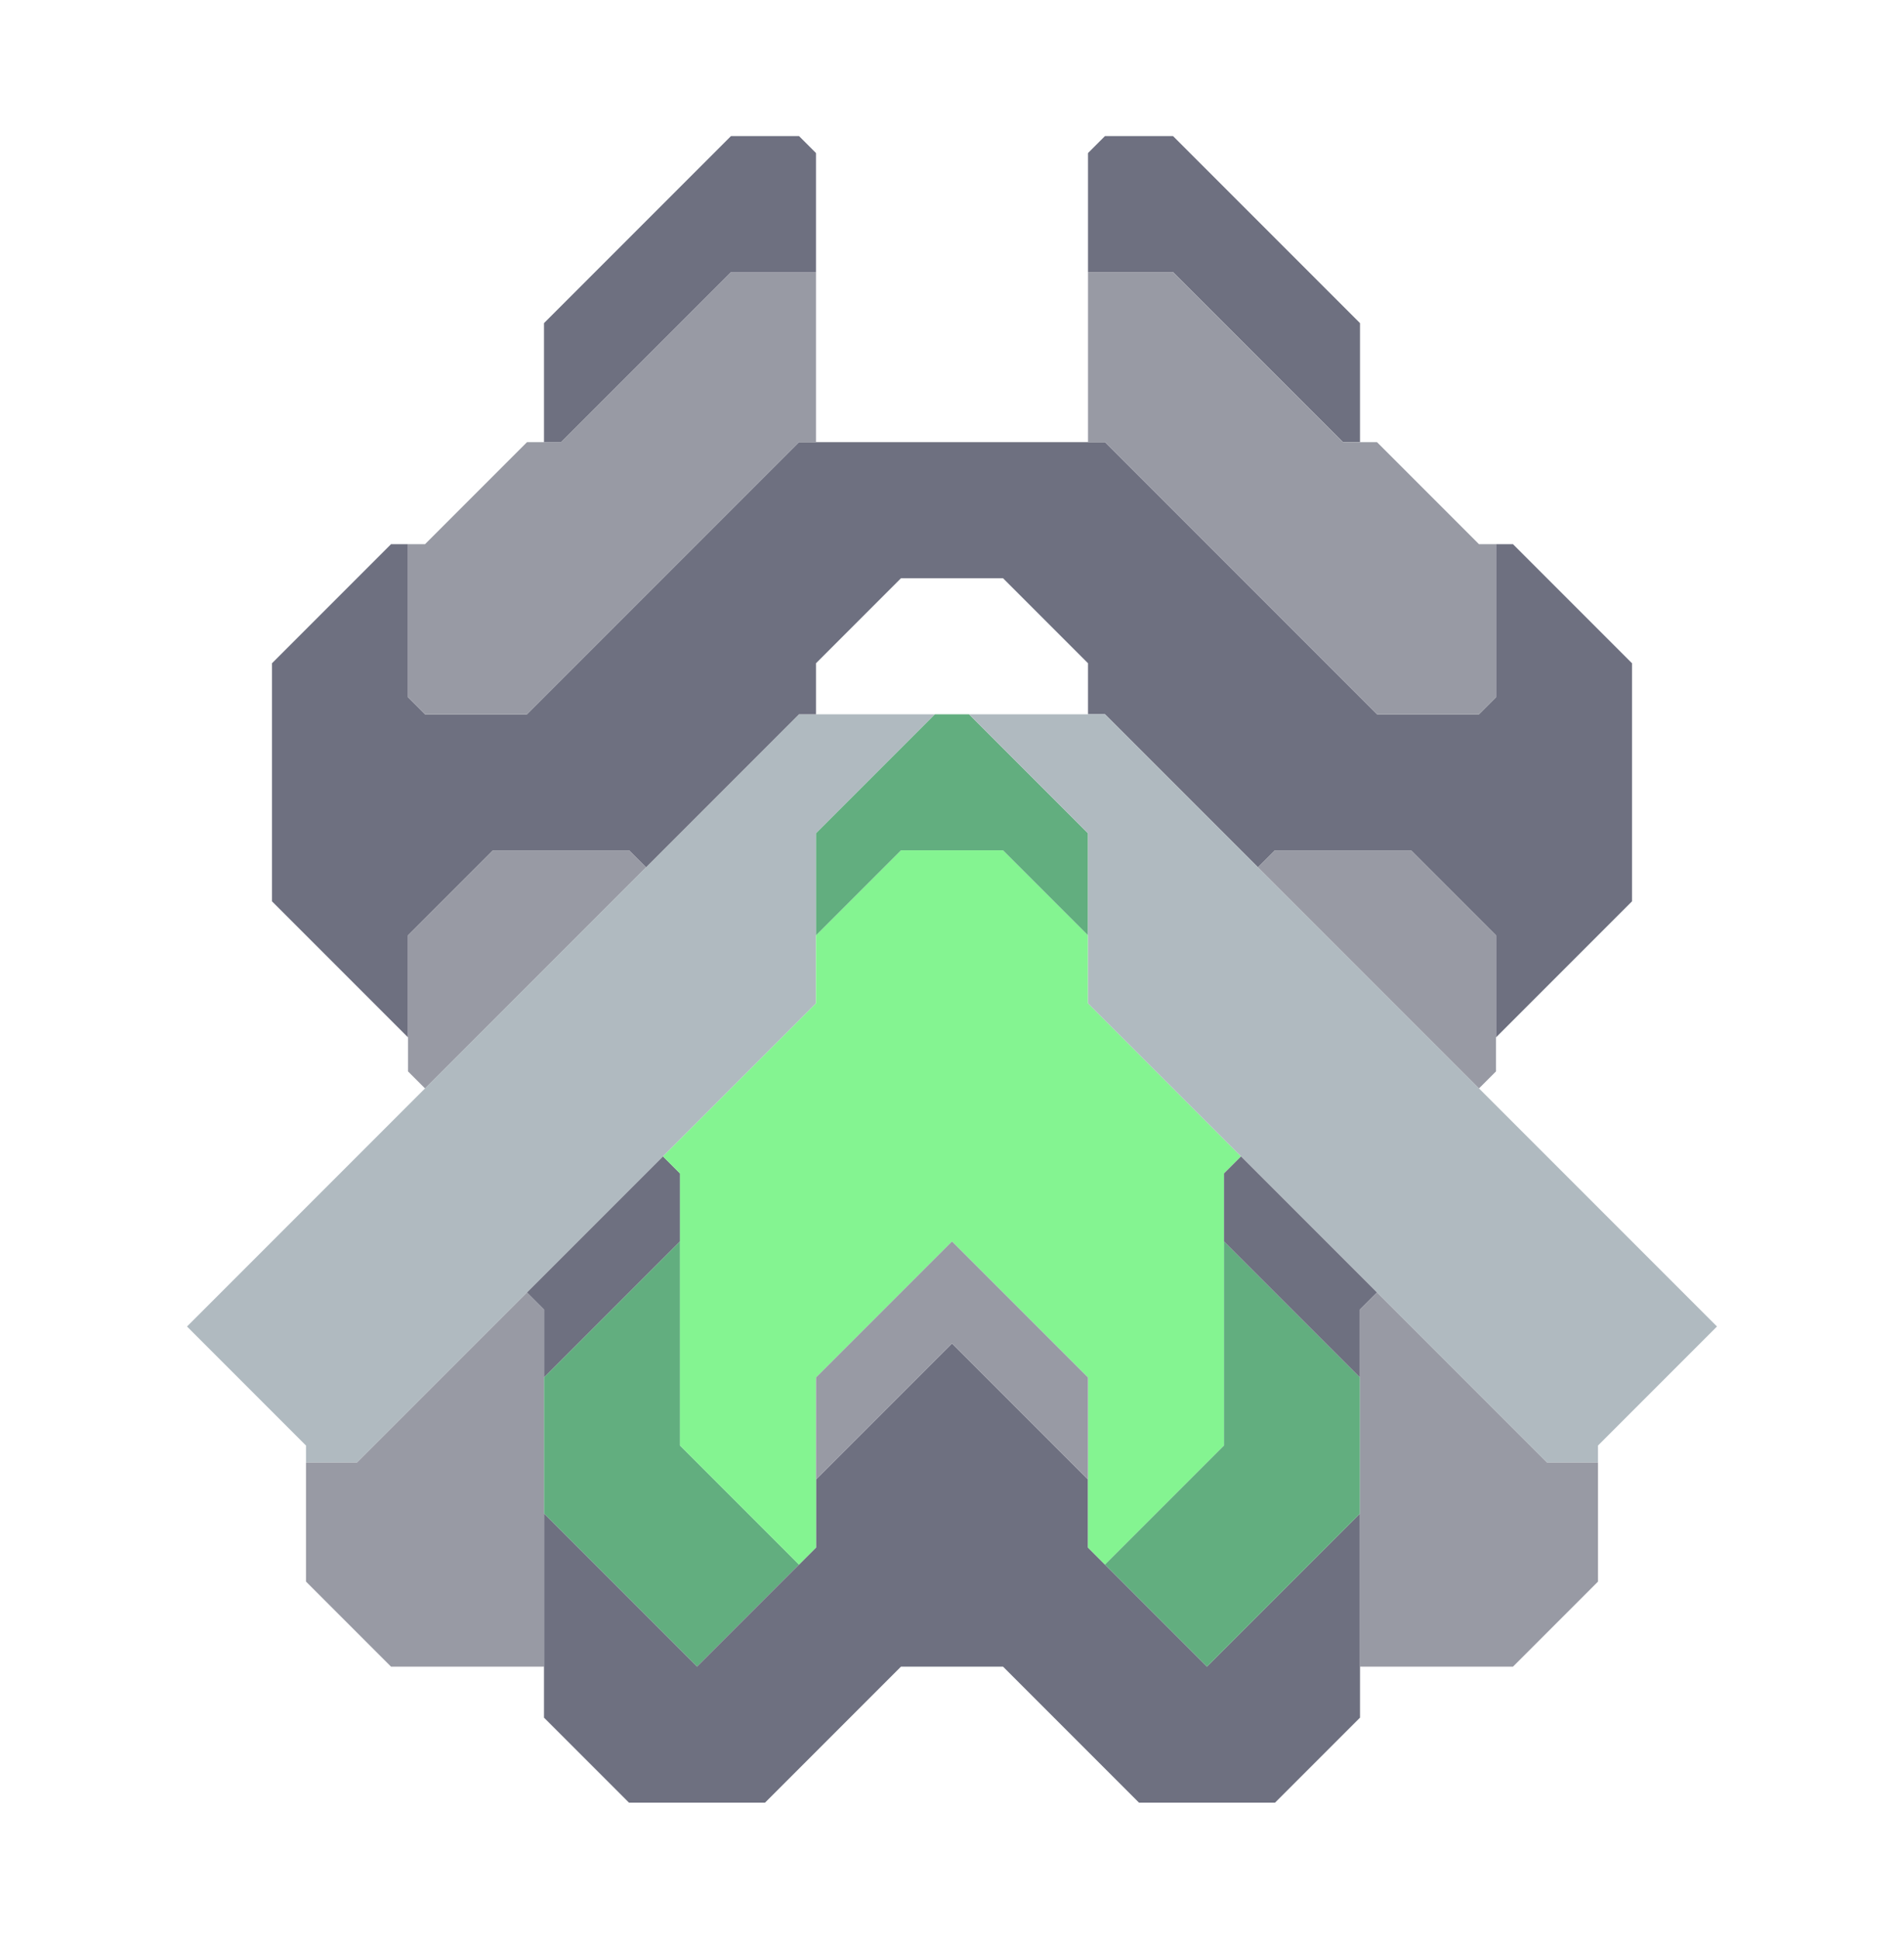 <svg xmlns="http://www.w3.org/2000/svg" width="56" height="57" style="fill-opacity:1;color-rendering:auto;color-interpolation:auto;text-rendering:auto;stroke:#000;stroke-linecap:square;stroke-miterlimit:10;shape-rendering:auto;stroke-opacity:1;fill:#000;stroke-dasharray:none;font-weight:400;stroke-width:1;font-family:&quot;Dialog&quot;;font-style:normal;stroke-linejoin:miter;font-size:12px;stroke-dashoffset:0;image-rendering:auto">
    <g style="stroke-linecap:round;fill:#b0bac0;stroke:#b0bac0">
        <path stroke="none" d="m5.5 39 18-18h4L24 24.5v5L10.5 43H9v-.5Z" style="stroke:none"/>
    </g>
    <g stroke="none" style="stroke-linecap:round;fill:#6e7080;stroke:#6e7080">
        <path d="M8 26.5v-7l3.5-3.5h.5v4.5l.5.5h3l8-8h9l8 8h3l.5-.5V16h.5l3.5 3.5v7l-4 4v-3L41.5 25h-4l-.5.5-4.5-4.5H32v-1.5L29.5 17h-3L24 19.5V21h-.5L19 25.5l-.5-.5h-4L12 27.5v3Z" style="stroke:none"/>
        <path d="M9 46.5V43h1.5l5-5 .5.5V49h-4.5ZM12.5 21l-.5-.5V16h.5l3-3h1l5-5H24v5h-.5l-8 8Zm0 11-.5-.5v-4l2.5-2.5h4l.5.5Z" style="fill:#989aa4;stroke:none"/>
        <path d="M16.5 13H16V9.5L21.5 4h2l.5.5V8h-2.5ZM16 40.5v-2l-.5-.5 4-4 .5.5v2Z" style="stroke:none"/>
        <path d="M16 44.5v-4l4-4v6l3.5 3.5-3 3Z" style="fill:#62ae7f;stroke:none"/>
        <path d="m20.5 49 3.5-3.5v-2l4-4 4 4v2l3.5 3.5 4.5-4.5v6L37.5 53h-4l-4-4h-3l-4 4h-4L16 50.5v-6Z" style="stroke:none"/>
        <path d="M20 42.5v-8l-.5-.5 4.5-4.5v-2l2.5-2.5h3l2.5 2.5v2l4.5 4.5-.5.5v8L32.5 46l-.5-.5v-5l-4-4-4 4v5l-.5.5Z" style="fill:#84f491;stroke:none"/>
        <path d="M24 27.5v-3l3.5-3.5h1l3.5 3.5v3L29.5 25h-3Z" style="fill:#62ae7f;stroke:none"/>
        <path d="M24 43.5v-3l4-4 4 4v3l-4-4Z" style="fill:#989aa4;stroke:none"/>
        <path d="M28.5 21h4l18 18-3.5 3.5v.5h-1.5L32 29.5v-5Z" style="fill:#b0bac0;stroke:none"/>
        <path d="M32 8V4.5l.5-.5h2L40 9.5V13h-.5l-5-5Z" style="stroke:none"/>
        <path d="M32.5 13H32V8h2.5l5 5h1l3 3h.5v4.5l-.5.5h-3Z" style="fill:#989aa4;stroke:none"/>
        <path d="m32.5 46 3.5-3.5v-6l4 4v4L35.5 49Z" style="fill:#62ae7f;stroke:none"/>
        <path d="m40.5 38-.5.5v2l-4-4v-2l.5-.5Z" style="stroke:none"/>
        <path d="m37 25.5.5-.5h4l2.5 2.5v4l-.5.5ZM45.5 43H47v3.5L44.5 49H40V38.5l.5-.5Z" style="fill:#989aa4;stroke:none"/>
    </g>
</svg>
